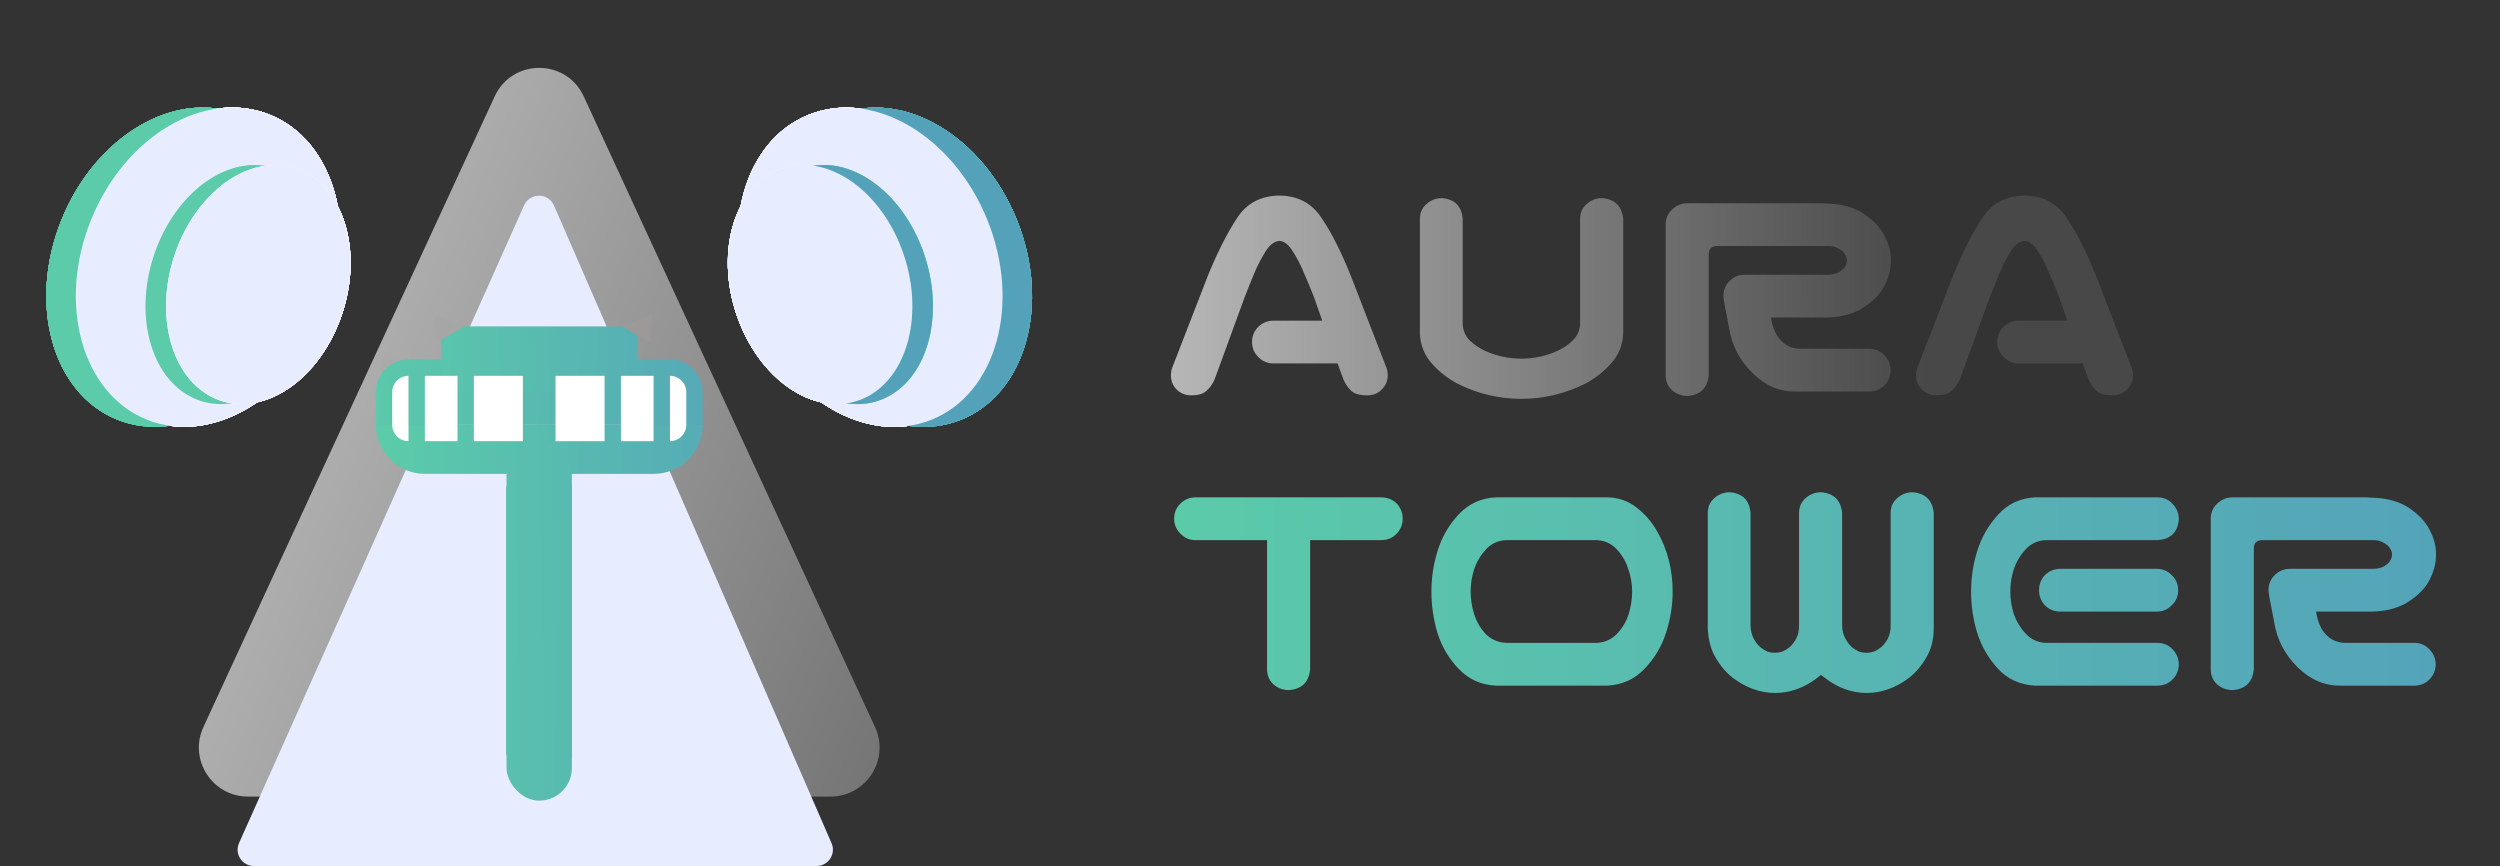 <svg width="153" height="53" viewBox="0 0 153 53" fill="none" xmlns="http://www.w3.org/2000/svg">
<rect x="0" y="0" width="153" height="53" fill="#333333" stroke="none"/>
<path d="M33.5 41L34.799 43.25H32.201L33.5 41Z" fill="white"/>
<path d="M30.276 5.897C31.349 3.574 34.651 3.574 35.724 5.897L53.55 44.492C54.468 46.48 53.016 48.75 50.827 48.75H33H15.174C12.984 48.75 11.532 46.48 12.45 44.492L30.276 5.897Z" fill="url(#paint0_linear_228_319)"/>
<g style="mix-blend-mode:lighten">
<path d="M32.075 12.569C32.43 11.776 33.558 11.781 33.905 12.578L50.891 51.601C51.178 52.261 50.694 53 49.974 53H33H15.542C14.818 53 14.334 52.253 14.63 51.592L32.075 12.569Z" fill="#E7ECFF"/>
</g>
<rect x="31" y="28" width="4" height="20" rx="2" fill="url(#paint1_linear_228_319)"/>
<path d="M43 26V26C43 27.657 41.657 29 40 29L26 29C24.343 29 23 27.657 23 26V26L43 26Z" fill="url(#paint2_linear_228_319)"/>
<rect x="39" y="20" width="4" height="12" transform="rotate(90 39 20)" fill="url(#paint3_linear_228_319)"/>
<path d="M24.5 26L24.933 26.75H24.067L24.5 26Z" fill="#5BCBA9"/>
<path d="M41.5 26L41.933 26.75H41.067L41.5 26Z" fill="#55ABB1"/>
<path d="M40.827 22.959L41.721 22.959L41.274 23.733L40.827 22.959Z" fill="#61ABB5"/>
<path d="M24.248 22.89L25.142 22.89L24.695 23.663L24.248 22.89Z" fill="#5BCBA9"/>
<ellipse cx="55.056" cy="16.355" rx="7.739" ry="10.061" transform="rotate(-22 55.056 16.355)" fill="#5BCBA9"/>
<ellipse cx="53.25" cy="16.355" rx="7.739" ry="10.061" transform="rotate(-22 53.25 16.355)" fill="white"/>
<ellipse cx="55.056" cy="16.355" rx="7.739" ry="10.061" transform="rotate(-22 55.056 16.355)" fill="#54A2BA"/>
<ellipse cx="53.25" cy="16.355" rx="7.739" ry="10.061" transform="rotate(-22 53.25 16.355)" fill="white"/>
<ellipse cx="5.451" cy="7.464" rx="5.451" ry="7.464" transform="matrix(0.917 -0.398 0.352 0.936 43.822 12.597)" fill="#5BCBA9"/>
<ellipse cx="5.451" cy="7.464" rx="5.451" ry="7.464" transform="matrix(0.917 -0.398 0.352 0.936 42.564 12.597)" fill="white"/>
<ellipse cx="5.451" cy="7.464" rx="5.451" ry="7.464" transform="matrix(0.917 -0.398 0.352 0.936 43.822 12.597)" fill="#54A2BA"/>
<ellipse cx="5.451" cy="7.464" rx="5.451" ry="7.464" transform="matrix(0.917 -0.398 0.352 0.936 42.564 12.597)" fill="white"/>
<ellipse cx="7.739" cy="10.061" rx="7.739" ry="10.061" transform="matrix(-0.927 -0.375 -0.375 0.927 21.888 9.926)" fill="#5BCBA9"/>
<ellipse cx="7.739" cy="10.061" rx="7.739" ry="10.061" transform="matrix(-0.927 -0.375 -0.375 0.927 23.694 9.926)" fill="white"/>
<ellipse cx="7.739" cy="10.061" rx="7.739" ry="10.061" transform="matrix(-0.927 -0.375 -0.375 0.927 21.888 9.926)" fill="#5BCBA9"/>
<ellipse cx="7.739" cy="10.061" rx="7.739" ry="10.061" transform="matrix(-0.927 -0.375 -0.375 0.927 23.694 9.926)" fill="white"/>
<ellipse cx="5.451" cy="7.464" rx="5.451" ry="7.464" transform="matrix(-0.917 -0.398 -0.352 0.936 22.178 12.597)" fill="#5BCBA9"/>
<ellipse cx="5.451" cy="7.464" rx="5.451" ry="7.464" transform="matrix(-0.917 -0.398 -0.352 0.936 23.436 12.597)" fill="white"/>
<ellipse cx="5.451" cy="7.464" rx="5.451" ry="7.464" transform="matrix(-0.917 -0.398 -0.352 0.936 23.436 12.597)" fill="white"/>
<path d="M25.128 22.135L23.419 23.109L23.3 21.408L25.128 22.135Z" fill="#ABAAAA"/>
<path d="M28.997 20.329L27.288 21.304L27.169 19.602L28.997 20.329Z" fill="#A6A6A6"/>
<path d="M37.215 20.329L38.925 21.304L39.044 19.602L37.215 20.329Z" fill="#9D9999"/>
<path d="M33.5 41L34.799 43.25H32.201L33.5 41Z" fill="white"/>
<rect x="31" y="28" width="4" height="20" rx="2" fill="url(#paint4_linear_228_319)"/>
<rect x="39" y="20" width="4" height="12" transform="rotate(90 39 20)" fill="url(#paint5_linear_228_319)"/>
<path d="M24.5 26L24.933 26.75H24.067L24.5 26Z" fill="#5BCBA9"/>
<path d="M41.5 26L41.933 26.75H41.067L41.5 26Z" fill="#55ABB1"/>
<path d="M40.827 22.959L41.721 22.959L41.274 23.733L40.827 22.959Z" fill="#61ABB5"/>
<path d="M24.248 22.89L25.142 22.89L24.695 23.663L24.248 22.89Z" fill="#5BCBA9"/>
<ellipse cx="55.056" cy="16.355" rx="7.739" ry="10.061" transform="rotate(-22 55.056 16.355)" fill="#5BCBA9"/>
<ellipse cx="53.25" cy="16.355" rx="7.739" ry="10.061" transform="rotate(-22 53.25 16.355)" fill="white"/>
<ellipse cx="55.056" cy="16.355" rx="7.739" ry="10.061" transform="rotate(-22 55.056 16.355)" fill="#54A2BA"/>
<ellipse cx="53.25" cy="16.355" rx="7.739" ry="10.061" transform="rotate(-22 53.25 16.355)" fill="white"/>
<ellipse cx="5.451" cy="7.464" rx="5.451" ry="7.464" transform="matrix(0.917 -0.398 0.352 0.936 43.822 12.597)" fill="#5BCBA9"/>
<ellipse cx="5.451" cy="7.464" rx="5.451" ry="7.464" transform="matrix(0.917 -0.398 0.352 0.936 42.564 12.597)" fill="white"/>
<ellipse cx="5.451" cy="7.464" rx="5.451" ry="7.464" transform="matrix(0.917 -0.398 0.352 0.936 43.822 12.597)" fill="#54A2BA"/>
<ellipse cx="5.451" cy="7.464" rx="5.451" ry="7.464" transform="matrix(0.917 -0.398 0.352 0.936 42.564 12.597)" fill="white"/>
<ellipse cx="7.739" cy="10.061" rx="7.739" ry="10.061" transform="matrix(-0.927 -0.375 -0.375 0.927 21.888 9.926)" fill="#5BCBA9"/>
<ellipse cx="7.739" cy="10.061" rx="7.739" ry="10.061" transform="matrix(-0.927 -0.375 -0.375 0.927 23.694 9.926)" fill="white"/>
<ellipse cx="7.739" cy="10.061" rx="7.739" ry="10.061" transform="matrix(-0.927 -0.375 -0.375 0.927 21.888 9.926)" fill="#5BCBA9"/>
<ellipse cx="7.739" cy="10.061" rx="7.739" ry="10.061" transform="matrix(-0.927 -0.375 -0.375 0.927 23.694 9.926)" fill="white"/>
<ellipse cx="5.451" cy="7.464" rx="5.451" ry="7.464" transform="matrix(-0.917 -0.398 -0.352 0.936 22.178 12.597)" fill="#5BCBA9"/>
<ellipse cx="5.451" cy="7.464" rx="5.451" ry="7.464" transform="matrix(-0.917 -0.398 -0.352 0.936 23.436 12.597)" fill="white"/>
<ellipse cx="5.451" cy="7.464" rx="5.451" ry="7.464" transform="matrix(-0.917 -0.398 -0.352 0.936 23.436 12.597)" fill="white"/>
<path d="M25.128 22.135L23.419 23.109L23.3 21.408L25.128 22.135Z" fill="#ABAAAA"/>
<path d="M28.997 20.329L27.288 21.304L27.169 19.602L28.997 20.329Z" fill="#A6A6A6"/>
<path d="M37.215 20.329L38.925 21.304L39.044 19.602L37.215 20.329Z" fill="#9D9999"/>
<path d="M33.5 41L34.799 43.25H32.201L33.5 41Z" fill="white"/>
<rect x="31" y="28" width="4" height="20" rx="2" fill="url(#paint6_linear_228_319)"/>
<rect x="39" y="20" width="4" height="12" transform="rotate(90 39 20)" fill="url(#paint7_linear_228_319)"/>
<path d="M24.5 26L24.933 26.75H24.067L24.5 26Z" fill="#5BCBA9"/>
<path d="M41.5 26L41.933 26.75H41.067L41.5 26Z" fill="#55ABB1"/>
<path d="M40.827 22.959L41.721 22.959L41.274 23.733L40.827 22.959Z" fill="#61ABB5"/>
<path d="M24.248 22.89L25.142 22.89L24.695 23.663L24.248 22.89Z" fill="#5BCBA9"/>
<ellipse cx="55.056" cy="16.355" rx="7.739" ry="10.061" transform="rotate(-22 55.056 16.355)" fill="#5BCBA9"/>
<ellipse cx="53.25" cy="16.355" rx="7.739" ry="10.061" transform="rotate(-22 53.25 16.355)" fill="white"/>
<ellipse cx="55.056" cy="16.355" rx="7.739" ry="10.061" transform="rotate(-22 55.056 16.355)" fill="#54A2BA"/>
<ellipse cx="53.25" cy="16.355" rx="7.739" ry="10.061" transform="rotate(-22 53.25 16.355)" fill="white"/>
<ellipse cx="5.451" cy="7.464" rx="5.451" ry="7.464" transform="matrix(0.917 -0.398 0.352 0.936 43.822 12.597)" fill="#5BCBA9"/>
<ellipse cx="5.451" cy="7.464" rx="5.451" ry="7.464" transform="matrix(0.917 -0.398 0.352 0.936 42.564 12.597)" fill="white"/>
<ellipse cx="5.451" cy="7.464" rx="5.451" ry="7.464" transform="matrix(0.917 -0.398 0.352 0.936 43.822 12.597)" fill="#54A2BA"/>
<ellipse cx="5.451" cy="7.464" rx="5.451" ry="7.464" transform="matrix(0.917 -0.398 0.352 0.936 42.564 12.597)" fill="white"/>
<ellipse cx="7.739" cy="10.061" rx="7.739" ry="10.061" transform="matrix(-0.927 -0.375 -0.375 0.927 21.888 9.926)" fill="#5BCBA9"/>
<ellipse cx="7.739" cy="10.061" rx="7.739" ry="10.061" transform="matrix(-0.927 -0.375 -0.375 0.927 23.694 9.926)" fill="white"/>
<ellipse cx="7.739" cy="10.061" rx="7.739" ry="10.061" transform="matrix(-0.927 -0.375 -0.375 0.927 21.888 9.926)" fill="#5BCBA9"/>
<ellipse cx="7.739" cy="10.061" rx="7.739" ry="10.061" transform="matrix(-0.927 -0.375 -0.375 0.927 23.694 9.926)" fill="white"/>
<ellipse cx="5.451" cy="7.464" rx="5.451" ry="7.464" transform="matrix(-0.917 -0.398 -0.352 0.936 22.178 12.597)" fill="#5BCBA9"/>
<ellipse cx="5.451" cy="7.464" rx="5.451" ry="7.464" transform="matrix(-0.917 -0.398 -0.352 0.936 23.436 12.597)" fill="white"/>
<ellipse cx="5.451" cy="7.464" rx="5.451" ry="7.464" transform="matrix(-0.917 -0.398 -0.352 0.936 23.436 12.597)" fill="white"/>
<path d="M25.128 22.135L23.419 23.109L23.3 21.408L25.128 22.135Z" fill="#ABAAAA"/>
<path d="M28.997 20.329L27.288 21.304L27.169 19.602L28.997 20.329Z" fill="#A6A6A6"/>
<path d="M37.215 20.329L38.925 21.304L39.044 19.602L37.215 20.329Z" fill="#9D9999"/>
<path d="M76.625 20.934C76.625 20.569 76.749 20.263 76.996 20.016C77.257 19.755 77.569 19.625 77.934 19.625H80.922L80.414 18.18C80.206 17.646 79.997 17.145 79.789 16.676C79.594 16.194 79.366 15.758 79.106 15.367C78.871 14.977 78.604 14.768 78.305 14.742C77.992 14.768 77.712 14.977 77.465 15.367C77.217 15.758 76.99 16.194 76.781 16.676C76.586 17.145 76.384 17.646 76.176 18.18L74.32 23.258C74.19 23.531 74.021 23.759 73.812 23.941C73.617 24.111 73.318 24.195 72.914 24.195C72.537 24.195 72.224 24.065 71.977 23.805C71.742 23.544 71.638 23.232 71.664 22.867C71.677 22.698 71.716 22.542 71.781 22.398L73.93 16.852C74.529 15.393 75.128 14.215 75.727 13.316C76.312 12.431 77.172 11.982 78.305 11.969C79.424 11.982 80.277 12.431 80.863 13.316C81.462 14.189 82.061 15.367 82.66 16.852L84.809 22.398C84.874 22.542 84.913 22.698 84.926 22.867C84.952 23.232 84.841 23.544 84.594 23.805C84.359 24.065 84.053 24.195 83.676 24.195C83.246 24.195 82.927 24.111 82.719 23.941C82.523 23.759 82.361 23.531 82.231 23.258L81.859 22.242H77.934C77.569 22.242 77.263 22.112 77.016 21.852C76.755 21.604 76.625 21.298 76.625 20.934ZM93.109 24.41C92.432 24.41 91.762 24.332 91.098 24.176C90.447 24.02 89.822 23.792 89.223 23.492C88.624 23.18 88.096 22.77 87.641 22.262C87.185 21.754 86.938 21.148 86.898 20.445V19.625V13.395C86.898 13.03 87.029 12.73 87.289 12.496C87.562 12.249 87.882 12.125 88.246 12.125C89.027 12.19 89.451 12.613 89.516 13.395V19.84C89.542 20.244 89.691 20.582 89.965 20.855C90.251 21.116 90.564 21.324 90.902 21.48C91.254 21.637 91.612 21.754 91.977 21.832C92.354 21.91 92.732 21.949 93.109 21.949C93.487 21.949 93.858 21.91 94.223 21.832C94.6 21.754 94.958 21.637 95.297 21.48C95.648 21.324 95.961 21.116 96.234 20.855C96.521 20.582 96.677 20.244 96.703 19.84V13.395C96.703 13.03 96.833 12.73 97.094 12.496C97.367 12.249 97.686 12.125 98.051 12.125C98.832 12.19 99.262 12.613 99.34 13.395V19.625V20.445C99.301 21.148 99.047 21.754 98.578 22.262C98.122 22.77 97.595 23.18 96.996 23.492C96.397 23.792 95.766 24.02 95.102 24.176C94.451 24.332 93.787 24.41 93.109 24.41ZM104.574 22.965C104.496 23.746 104.066 24.169 103.285 24.234C102.921 24.234 102.602 24.117 102.328 23.883C102.068 23.635 101.938 23.329 101.938 22.965V13.707C101.951 13.342 102.087 13.043 102.348 12.809C102.608 12.561 102.921 12.438 103.285 12.438H104.242H106.645H111.469C111.547 12.438 111.625 12.444 111.703 12.457H111.82C112.732 12.483 113.48 12.691 114.066 13.082C114.652 13.473 115.076 13.922 115.336 14.43C115.596 14.925 115.727 15.426 115.727 15.934C115.727 16.454 115.596 16.969 115.336 17.477C115.089 17.971 114.665 18.414 114.066 18.805C113.48 19.195 112.732 19.404 111.82 19.43H108.383C108.487 20.081 108.702 20.562 109.027 20.875C109.34 21.188 109.737 21.344 110.219 21.344H114.438C114.802 21.357 115.102 21.494 115.336 21.754C115.583 22.014 115.707 22.327 115.707 22.691C115.694 23.043 115.564 23.342 115.316 23.59C115.082 23.824 114.789 23.948 114.438 23.961H109.867C108.904 23.974 108.031 23.596 107.25 22.828C106.469 22.06 105.993 21.148 105.824 20.094C105.59 18.922 105.473 18.264 105.473 18.121C105.473 17.756 105.596 17.451 105.844 17.203C106.104 16.943 106.417 16.812 106.781 16.812H111.938C112.185 16.799 112.387 16.747 112.543 16.656C112.712 16.552 112.836 16.441 112.914 16.324C112.992 16.194 113.031 16.064 113.031 15.934C113.031 15.803 112.992 15.68 112.914 15.562C112.836 15.432 112.712 15.322 112.543 15.23C112.387 15.126 112.185 15.068 111.938 15.055H106.645H105.082C104.743 15.068 104.574 15.237 104.574 15.562V22.965ZM122.23 20.934C122.23 20.569 122.354 20.263 122.602 20.016C122.862 19.755 123.174 19.625 123.539 19.625H126.527L126.02 18.18C125.811 17.646 125.603 17.145 125.395 16.676C125.199 16.194 124.971 15.758 124.711 15.367C124.477 14.977 124.21 14.768 123.91 14.742C123.598 14.768 123.318 14.977 123.07 15.367C122.823 15.758 122.595 16.194 122.387 16.676C122.191 17.145 121.99 17.646 121.781 18.18L119.926 23.258C119.796 23.531 119.626 23.759 119.418 23.941C119.223 24.111 118.923 24.195 118.52 24.195C118.142 24.195 117.829 24.065 117.582 23.805C117.348 23.544 117.243 23.232 117.27 22.867C117.283 22.698 117.322 22.542 117.387 22.398L119.535 16.852C120.134 15.393 120.733 14.215 121.332 13.316C121.918 12.431 122.777 11.982 123.91 11.969C125.03 11.982 125.883 12.431 126.469 13.316C127.068 14.189 127.667 15.367 128.266 16.852L130.414 22.398C130.479 22.542 130.518 22.698 130.531 22.867C130.557 23.232 130.447 23.544 130.199 23.805C129.965 24.065 129.659 24.195 129.281 24.195C128.852 24.195 128.533 24.111 128.324 23.941C128.129 23.759 127.966 23.531 127.836 23.258L127.465 22.242H123.539C123.174 22.242 122.868 22.112 122.621 21.852C122.361 21.604 122.23 21.298 122.23 20.934Z" fill="url(#paint8_linear_228_319)"/>
<path d="M33.5 41L34.799 43.25H32.201L33.5 41Z" fill="white"/>
<rect x="31" y="27" width="4" height="22" rx="2" fill="url(#paint9_linear_228_319)"/>
<path d="M41 22C42.105 22 43 22.895 43 24V26L23 26V24C23 22.895 23.895 22 25 22L41 22Z" fill="url(#paint10_linear_228_319)"/>
<rect x="39" y="20" width="4" height="12" transform="rotate(90 39 20)" fill="url(#paint11_linear_228_319)"/>
<path d="M24 24C24 23.448 24.448 23 25 23V23V27V27C24.448 27 24 26.552 24 26V24Z" fill="white"/>
<rect x="26" y="23" width="2" height="4" fill="white"/>
<rect x="29" y="23" width="3" height="4" fill="white"/>
<rect x="38" y="23" width="2" height="4" fill="white"/>
<rect x="34" y="23" width="3" height="4" fill="white"/>
<path d="M41 23V23C41.552 23 42 23.448 42 24V26C42 26.552 41.552 27 41 27V27V23Z" fill="white"/>
<path d="M71.859 31.746C71.859 31.381 71.983 31.076 72.231 30.828C72.491 30.568 72.803 30.438 73.168 30.438H84.535C84.9 30.438 85.212 30.561 85.473 30.809C85.72 31.069 85.844 31.381 85.844 31.746C85.844 32.111 85.713 32.423 85.453 32.684C85.206 32.931 84.9 33.055 84.535 33.055H80.18V40.965C80.102 41.746 79.672 42.169 78.891 42.234C78.526 42.234 78.207 42.117 77.934 41.883C77.673 41.635 77.543 41.329 77.543 40.965V33.055H73.168C72.803 33.055 72.497 32.925 72.25 32.664C71.99 32.417 71.859 32.111 71.859 31.746ZM98.383 30.438C99.047 30.451 99.639 30.659 100.16 31.062C100.681 31.466 101.098 31.948 101.41 32.508C101.736 33.068 101.977 33.66 102.133 34.285C102.289 34.91 102.367 35.548 102.367 36.199C102.367 37.059 102.23 37.905 101.957 38.738C101.697 39.559 101.26 40.288 100.648 40.926C100.049 41.564 99.294 41.909 98.383 41.961H91.566C90.655 41.922 89.893 41.583 89.281 40.945C88.669 40.307 88.233 39.572 87.973 38.738C87.725 37.905 87.602 37.059 87.602 36.199C87.602 35.34 87.732 34.5 87.992 33.68C88.253 32.846 88.682 32.111 89.281 31.473C89.893 30.822 90.655 30.477 91.566 30.438H91.938H98.012H98.383ZM97.719 39.344C98.213 39.318 98.624 39.135 98.949 38.797C99.288 38.445 99.529 38.042 99.672 37.586C99.815 37.13 99.887 36.668 99.887 36.199C99.887 35.73 99.809 35.275 99.652 34.832C99.509 34.376 99.275 33.973 98.949 33.621C98.624 33.27 98.213 33.081 97.719 33.055H92.172C91.677 33.081 91.267 33.27 90.941 33.621C90.616 33.973 90.375 34.376 90.219 34.832C90.076 35.275 90.004 35.73 90.004 36.199C90.004 36.668 90.076 37.13 90.219 37.586C90.362 38.042 90.596 38.445 90.922 38.797C91.26 39.135 91.677 39.318 92.172 39.344H97.719ZM108.637 42.41C108.194 42.41 107.751 42.332 107.309 42.176C106.879 42.02 106.462 41.792 106.059 41.492C105.655 41.18 105.303 40.77 105.004 40.262C104.704 39.754 104.542 39.148 104.516 38.445V31.395C104.516 31.03 104.646 30.73 104.906 30.496C105.18 30.249 105.499 30.125 105.863 30.125C106.645 30.19 107.068 30.613 107.133 31.395V38.289C107.146 38.602 107.211 38.868 107.328 39.09C107.445 39.298 107.576 39.467 107.719 39.598C107.862 39.715 108.005 39.806 108.148 39.871C108.305 39.923 108.461 39.949 108.617 39.949C108.773 39.949 108.93 39.923 109.086 39.871C109.242 39.806 109.392 39.715 109.535 39.598C109.678 39.467 109.809 39.298 109.926 39.09C110.043 38.868 110.102 38.602 110.102 38.289V31.395C110.102 31.03 110.232 30.73 110.492 30.496C110.766 30.249 111.085 30.125 111.449 30.125C112.23 30.19 112.66 30.613 112.738 31.395V38.289C112.751 38.602 112.816 38.862 112.934 39.07C113.051 39.292 113.181 39.467 113.324 39.598C113.467 39.715 113.611 39.806 113.754 39.871C113.91 39.923 114.066 39.949 114.223 39.949C114.379 39.949 114.535 39.923 114.691 39.871C114.848 39.806 114.997 39.715 115.141 39.598C115.284 39.467 115.414 39.298 115.531 39.09C115.648 38.868 115.707 38.602 115.707 38.289V31.395C115.707 31.03 115.837 30.73 116.098 30.496C116.371 30.249 116.69 30.125 117.055 30.125C117.836 30.19 118.266 30.613 118.344 31.395V38.445C118.344 39.148 118.188 39.754 117.875 40.262C117.576 40.77 117.224 41.18 116.82 41.492C116.43 41.792 116.013 42.02 115.57 42.176C115.141 42.332 114.698 42.41 114.242 42.41C113.799 42.41 113.357 42.332 112.914 42.176C112.484 42.02 112.068 41.785 111.664 41.473C111.586 41.421 111.514 41.362 111.449 41.297C111.371 41.362 111.299 41.421 111.234 41.473C110.831 41.785 110.408 42.02 109.965 42.176C109.535 42.332 109.092 42.41 108.637 42.41ZM124.535 30.438H125.434H132.074C132.439 30.451 132.738 30.587 132.973 30.848C133.22 31.108 133.344 31.421 133.344 31.785C133.279 32.566 132.855 32.99 132.074 33.055H125.199C124.704 33.081 124.294 33.27 123.969 33.621C123.643 33.973 123.402 34.376 123.246 34.832C123.103 35.275 123.031 35.73 123.031 36.199C123.031 36.668 123.103 37.13 123.246 37.586C123.402 38.029 123.643 38.426 123.969 38.777C124.294 39.129 124.704 39.318 125.199 39.344H132.074C132.439 39.357 132.738 39.493 132.973 39.754C133.22 40.014 133.344 40.327 133.344 40.691C133.331 41.043 133.201 41.342 132.953 41.59C132.719 41.824 132.426 41.948 132.074 41.961H124.906H124.535C123.624 41.909 122.868 41.564 122.27 40.926C121.684 40.275 121.26 39.539 121 38.719C120.753 37.898 120.629 37.059 120.629 36.199C120.629 35.34 120.759 34.5 121.02 33.68C121.28 32.859 121.703 32.13 122.289 31.492C122.875 30.841 123.624 30.49 124.535 30.438ZM133.305 36.121C133.305 36.486 133.174 36.792 132.914 37.039C132.667 37.3 132.361 37.43 131.996 37.43H126.098C125.733 37.43 125.421 37.306 125.16 37.059C124.913 36.798 124.789 36.486 124.789 36.121C124.789 35.757 124.913 35.444 125.16 35.184C125.421 34.936 125.733 34.812 126.098 34.812H131.996C132.361 34.812 132.667 34.943 132.914 35.203C133.174 35.45 133.305 35.757 133.305 36.121ZM137.934 40.965C137.855 41.746 137.426 42.169 136.645 42.234C136.28 42.234 135.961 42.117 135.688 41.883C135.427 41.635 135.297 41.329 135.297 40.965V31.707C135.31 31.342 135.447 31.043 135.707 30.809C135.967 30.561 136.28 30.438 136.645 30.438H137.602H140.004H144.828C144.906 30.438 144.984 30.444 145.062 30.457H145.18C146.091 30.483 146.84 30.691 147.426 31.082C148.012 31.473 148.435 31.922 148.695 32.43C148.956 32.925 149.086 33.426 149.086 33.934C149.086 34.454 148.956 34.969 148.695 35.477C148.448 35.971 148.025 36.414 147.426 36.805C146.84 37.195 146.091 37.404 145.18 37.43H141.742C141.846 38.081 142.061 38.562 142.387 38.875C142.699 39.188 143.096 39.344 143.578 39.344H147.797C148.161 39.357 148.461 39.493 148.695 39.754C148.943 40.014 149.066 40.327 149.066 40.691C149.053 41.043 148.923 41.342 148.676 41.59C148.441 41.824 148.148 41.948 147.797 41.961H143.227C142.263 41.974 141.391 41.596 140.609 40.828C139.828 40.06 139.353 39.148 139.184 38.094C138.949 36.922 138.832 36.264 138.832 36.121C138.832 35.757 138.956 35.45 139.203 35.203C139.464 34.943 139.776 34.812 140.141 34.812H145.297C145.544 34.8 145.746 34.747 145.902 34.656C146.072 34.552 146.195 34.441 146.273 34.324C146.352 34.194 146.391 34.064 146.391 33.934C146.391 33.803 146.352 33.68 146.273 33.562C146.195 33.432 146.072 33.322 145.902 33.23C145.746 33.126 145.544 33.068 145.297 33.055H140.004H138.441C138.103 33.068 137.934 33.237 137.934 33.562V40.965Z" fill="url(#paint12_linear_228_319)"/>
<ellipse cx="55.056" cy="16.355" rx="7.739" ry="10.061" transform="rotate(-22 55.056 16.355)" fill="#5BCBA9"/>
<ellipse cx="53.25" cy="16.355" rx="7.739" ry="10.061" transform="rotate(-22 53.25 16.355)" fill="white"/>
<ellipse cx="55.056" cy="16.355" rx="7.739" ry="10.061" transform="rotate(-22 55.056 16.355)" fill="#54A2BA"/>
<ellipse cx="53.25" cy="16.355" rx="7.739" ry="10.061" transform="rotate(-22 53.25 16.355)" fill="#E7ECFF"/>
<ellipse cx="5.451" cy="7.464" rx="5.451" ry="7.464" transform="matrix(0.917 -0.398 0.352 0.936 43.822 12.597)" fill="#5BCBA9"/>
<ellipse cx="5.451" cy="7.464" rx="5.451" ry="7.464" transform="matrix(0.917 -0.398 0.352 0.936 42.564 12.597)" fill="white"/>
<ellipse cx="5.451" cy="7.464" rx="5.451" ry="7.464" transform="matrix(0.917 -0.398 0.352 0.936 43.822 12.597)" fill="#54A2BA"/>
<ellipse cx="5.451" cy="7.464" rx="5.451" ry="7.464" transform="matrix(0.917 -0.398 0.352 0.936 42.564 12.597)" fill="#E7ECFF"/>
<ellipse cx="7.739" cy="10.061" rx="7.739" ry="10.061" transform="matrix(-0.927 -0.375 -0.375 0.927 21.888 9.926)" fill="#5BCBA9"/>
<ellipse cx="7.739" cy="10.061" rx="7.739" ry="10.061" transform="matrix(-0.927 -0.375 -0.375 0.927 23.694 9.926)" fill="white"/>
<ellipse cx="7.739" cy="10.061" rx="7.739" ry="10.061" transform="matrix(-0.927 -0.375 -0.375 0.927 21.888 9.926)" fill="#5BCBA9"/>
<ellipse cx="7.739" cy="10.061" rx="7.739" ry="10.061" transform="matrix(-0.927 -0.375 -0.375 0.927 23.694 9.926)" fill="#E7ECFF"/>
<ellipse cx="5.451" cy="7.464" rx="5.451" ry="7.464" transform="matrix(-0.917 -0.398 -0.352 0.936 22.178 12.597)" fill="#5BCBA9"/>
<ellipse cx="5.451" cy="7.464" rx="5.451" ry="7.464" transform="matrix(-0.917 -0.398 -0.352 0.936 23.436 12.597)" fill="white"/>
<ellipse cx="5.451" cy="7.464" rx="5.451" ry="7.464" transform="matrix(-0.917 -0.398 -0.352 0.936 23.436 12.597)" fill="#E7ECFF"/>
<path d="M28.427 19.982L26.718 20.956L26.599 19.255L28.427 19.982Z" fill="#A6A6A6"/>
<path d="M38.069 19.982L39.778 20.956L39.897 19.255L38.069 19.982Z" fill="#9D9999"/>
<defs>
<linearGradient id="paint0_linear_228_319" x1="21.04" y1="4.92" x2="86.616" y2="31.647" gradientUnits="userSpaceOnUse">
<stop stop-color="#B8B8B8"/>
<stop offset="1" stop-color="#525252"/>
</linearGradient>
<linearGradient id="paint1_linear_228_319" x1="22.286" y1="30.25" x2="52.714" y2="29.924" gradientUnits="userSpaceOnUse">
<stop stop-color="#5BCBA9"/>
<stop offset="1" stop-color="#54A2BA"/>
</linearGradient>
<linearGradient id="paint2_linear_228_319" x1="23.676" y1="29" x2="49.757" y2="29" gradientUnits="userSpaceOnUse">
<stop stop-color="#5BCBA9"/>
<stop offset="1" stop-color="#54A2BA"/>
</linearGradient>
<linearGradient id="paint3_linear_228_319" x1="39.714" y1="35.955" x2="39.063" y2="11.407" gradientUnits="userSpaceOnUse">
<stop stop-color="#5BCBA9"/>
<stop offset="1" stop-color="#54A2BA"/>
</linearGradient>
<linearGradient id="paint4_linear_228_319" x1="22.286" y1="30.25" x2="52.714" y2="29.924" gradientUnits="userSpaceOnUse">
<stop stop-color="#5BCBA9"/>
<stop offset="1" stop-color="#54A2BA"/>
</linearGradient>
<linearGradient id="paint5_linear_228_319" x1="39.714" y1="35.955" x2="39.063" y2="11.407" gradientUnits="userSpaceOnUse">
<stop stop-color="#5BCBA9"/>
<stop offset="1" stop-color="#54A2BA"/>
</linearGradient>
<linearGradient id="paint6_linear_228_319" x1="22.286" y1="30.25" x2="52.714" y2="29.924" gradientUnits="userSpaceOnUse">
<stop stop-color="#5BCBA9"/>
<stop offset="1" stop-color="#54A2BA"/>
</linearGradient>
<linearGradient id="paint7_linear_228_319" x1="39.714" y1="35.955" x2="39.063" y2="11.407" gradientUnits="userSpaceOnUse">
<stop stop-color="#5BCBA9"/>
<stop offset="1" stop-color="#54A2BA"/>
</linearGradient>
<linearGradient id="paint8_linear_228_319" x1="71" y1="18" x2="117.956" y2="17.985" gradientUnits="userSpaceOnUse">
<stop stop-color="#B8B8B8"/>
<stop offset="1" stop-color="#494848"/>
</linearGradient>
<linearGradient id="paint9_linear_228_319" x1="22.286" y1="29.475" x2="52.714" y2="29.178" gradientUnits="userSpaceOnUse">
<stop stop-color="#5BCBA9"/>
<stop offset="1" stop-color="#54A2BA"/>
</linearGradient>
<linearGradient id="paint10_linear_228_319" x1="21.514" y1="24.571" x2="48.271" y2="24.06" gradientUnits="userSpaceOnUse">
<stop stop-color="#5BCBA9"/>
<stop offset="1" stop-color="#54A2BA"/>
</linearGradient>
<linearGradient id="paint11_linear_228_319" x1="39.714" y1="35.955" x2="39.063" y2="11.407" gradientUnits="userSpaceOnUse">
<stop stop-color="#5BCBA9"/>
<stop offset="1" stop-color="#54A2BA"/>
</linearGradient>
<linearGradient id="paint12_linear_228_319" x1="71" y1="35.5" x2="153" y2="35.5" gradientUnits="userSpaceOnUse">
<stop stop-color="#5BCBA9"/>
<stop offset="1" stop-color="#54A2BA"/>
</linearGradient>
</defs>
</svg>
